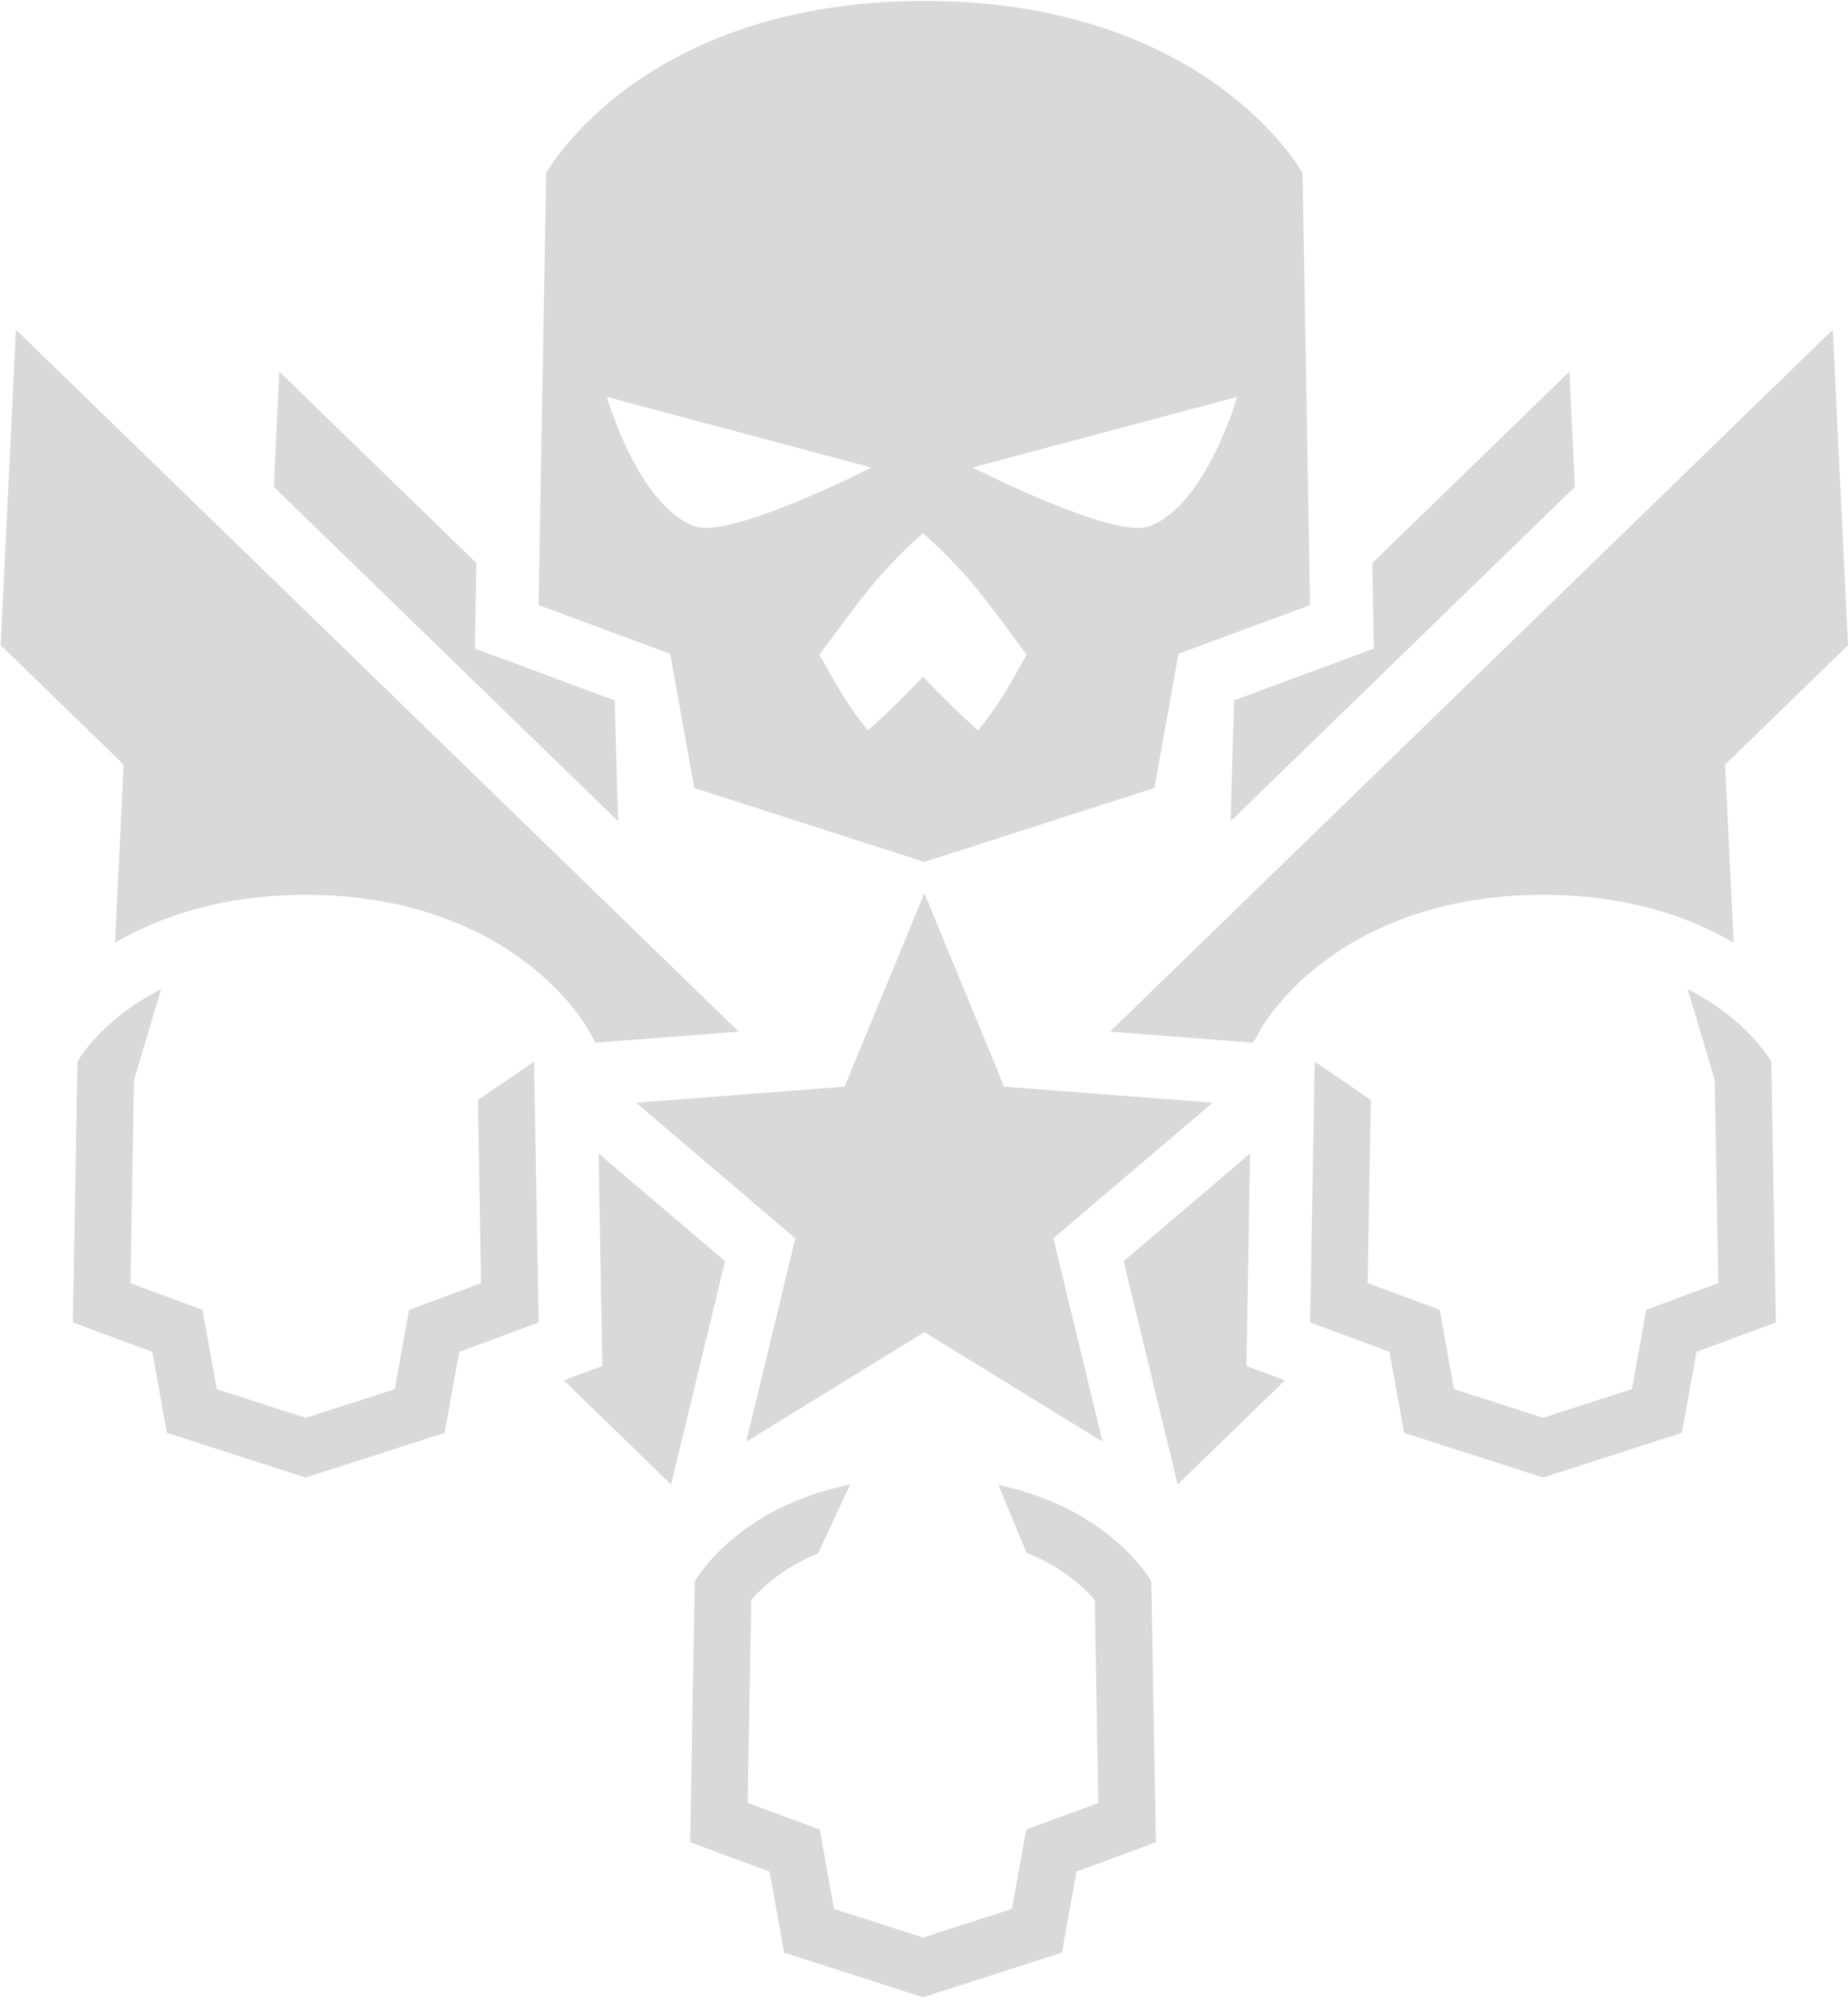 <svg width="378" height="409" viewBox="0 0 378 409" fill="none" xmlns="http://www.w3.org/2000/svg">
<path d="M254.943 279.346L262.832 282.263L240.88 303.581L229.841 257.912L255.704 235.888L254.943 279.346Z" fill="#D9D9D9"/>
<path d="M352.864 156.355L354.613 192.777C347.645 188.692 337.875 184.772 324.951 183.459C322.005 183.153 318.889 182.989 315.613 182.989C306.595 182.989 298.846 184.234 292.285 186.119C283.16 188.741 276.332 192.598 271.559 196.073C262.405 202.736 258.354 209.593 257.636 210.896L256.352 213.232L227.044 210.969L374.893 67.418L378 131.951L352.864 156.355Z" fill="#D9D9D9"/>
<path d="M322.141 99.566L321.007 76.005L280.703 115.136L281.008 132.639L252.442 143.218L251.7 167.956L322.141 99.566Z" fill="#D9D9D9"/>
<path d="M122.44 235.888L148.307 257.912L137.264 303.581L115.312 282.263L123.206 279.346L122.44 235.888Z" fill="#D9D9D9"/>
<path d="M120.512 210.896C119.794 209.588 115.743 202.736 106.589 196.073C101.816 192.603 94.988 188.741 85.863 186.119C79.302 184.234 71.553 182.989 62.535 182.989C59.254 182.989 56.143 183.153 53.197 183.459C40.273 184.772 30.503 188.697 23.535 192.777L25.284 156.355L0.148 131.951L3.255 67.418L151.104 210.969L121.796 213.232L120.512 210.896Z" fill="#D9D9D9"/>
<path d="M125.706 143.218L97.134 132.639L97.444 115.136L57.136 76.005L56.007 99.566L126.447 167.956L125.706 143.218Z" fill="#D9D9D9"/>
<path d="M266.427 35.372C266.427 35.372 247.077 0.195 189.071 0.195C131.066 0.195 111.716 35.372 111.716 35.372L110.165 123.737L137.074 133.701L142.008 161.138L189.067 176.267L236.125 161.138L241.059 133.701L267.968 123.737L266.427 35.372ZM166.276 101.209C164.284 102.071 162.176 102.953 160.049 103.777C159.579 103.961 159.104 104.141 158.634 104.32C157.927 104.586 157.224 104.843 156.521 105.09C155.823 105.342 155.126 105.58 154.437 105.803C153.977 105.953 153.526 106.103 153.076 106.239C149.713 107.276 146.645 107.954 144.377 107.954C143.5 107.954 142.739 107.848 142.124 107.63C130.484 103.394 124.136 81.171 124.136 81.171L178.231 95.612C178.231 95.612 176.903 96.29 174.747 97.327C174.461 97.463 174.16 97.613 173.841 97.763C172.421 98.437 170.725 99.232 168.854 100.07C168.442 100.254 168.016 100.443 167.589 100.632C167.158 100.821 166.722 101.015 166.276 101.209ZM200.028 149.358C195.449 145.219 191.916 141.73 188.8 138.401C185.684 141.73 182.151 145.219 177.572 149.358C173.681 144.788 171.083 140.126 167.618 133.885C175.653 122.996 179.854 116.939 188.8 109.04C197.746 116.939 201.947 122.996 209.982 133.885C206.517 140.126 203.924 144.788 200.028 149.358ZM235.059 107.63C234.449 107.853 233.683 107.954 232.806 107.954C230.533 107.954 227.471 107.281 224.107 106.239C223.715 106.113 223.318 105.992 222.915 105.856C221.946 105.541 220.953 105.197 219.959 104.834C219.489 104.664 219.014 104.494 218.549 104.315C218.074 104.136 217.604 103.956 217.134 103.772C215.012 102.944 212.899 102.066 210.907 101.204C210.461 101.01 210.025 100.816 209.599 100.627C209.172 100.438 208.746 100.249 208.334 100.065C206.468 99.222 204.772 98.432 203.347 97.758C203.032 97.608 202.727 97.458 202.441 97.322C200.285 96.285 198.957 95.607 198.957 95.607L253.052 81.166C253.052 81.171 246.699 103.394 235.059 107.63Z" fill="#D9D9D9"/>
<path d="M32.951 202.29C20.555 208.541 15.845 217.099 15.845 217.099L14.909 270.443L31.153 276.457L34.133 293.016L62.54 302.155L90.951 293.016L93.932 276.457L105.087 272.328L110.175 270.443L109.608 238.223L109.376 224.761L109.24 217.104L97.746 224.964L97.978 238.431L98.4 262.409L89.895 265.559L83.663 267.865L82.486 274.407L80.741 284.094L62.54 289.948L44.343 284.094L42.599 274.407L41.421 267.87L35.189 265.563L26.68 262.414L27.407 220.923L32.951 202.29Z" fill="#D9D9D9"/>
<path d="M268.914 217.1L268.778 224.757L268.546 238.219L267.979 270.439L273.067 272.324L284.222 276.453L287.202 293.012L315.614 302.151L344.021 293.012L347.001 276.453L363.245 270.439L362.309 217.095C362.309 217.095 357.599 208.537 345.203 202.286L350.742 220.899L351.469 262.395L342.96 265.545L336.728 267.852L335.55 274.389L333.806 284.076L315.609 289.93L297.408 284.076L295.663 274.389L294.486 267.847L288.254 265.54L279.749 262.39L280.171 238.413L280.403 224.951L268.914 217.1Z" fill="#D9D9D9"/>
<path d="M173.914 303.575C162.201 305.945 154.264 310.863 149.253 315.215C144.194 319.596 142.105 323.39 142.105 323.39L141.165 376.729L157.413 382.743L160.389 399.307L188.801 408.441L217.212 399.307L220.192 382.743L236.436 376.729L235.496 323.39C235.496 323.39 233.485 319.741 228.634 315.467C223.715 311.12 215.875 306.148 204.24 303.691L209.948 317.522C215.007 319.567 218.593 322.111 220.948 324.195C222.233 325.324 223.216 326.375 223.929 327.214L224.656 368.685L216.146 371.835L209.914 374.142L208.737 380.684L206.992 390.371L188.791 396.22L170.594 390.371L168.855 380.684L167.677 374.142L161.445 371.835L152.936 368.685L153.668 327.214C154.424 326.327 155.48 325.203 156.871 323.996C159.153 322.019 162.574 319.615 167.348 317.643L173.914 303.575Z" fill="#D9D9D9"/>
<path d="M215.464 253.234L225.519 294.827L189.073 272.415L152.631 294.827L162.682 253.234L130.107 225.501L172.761 222.216L189.073 182.658L205.384 222.216L248.038 225.501L215.464 253.234Z" fill="#D9D9D9"/>
</svg>

